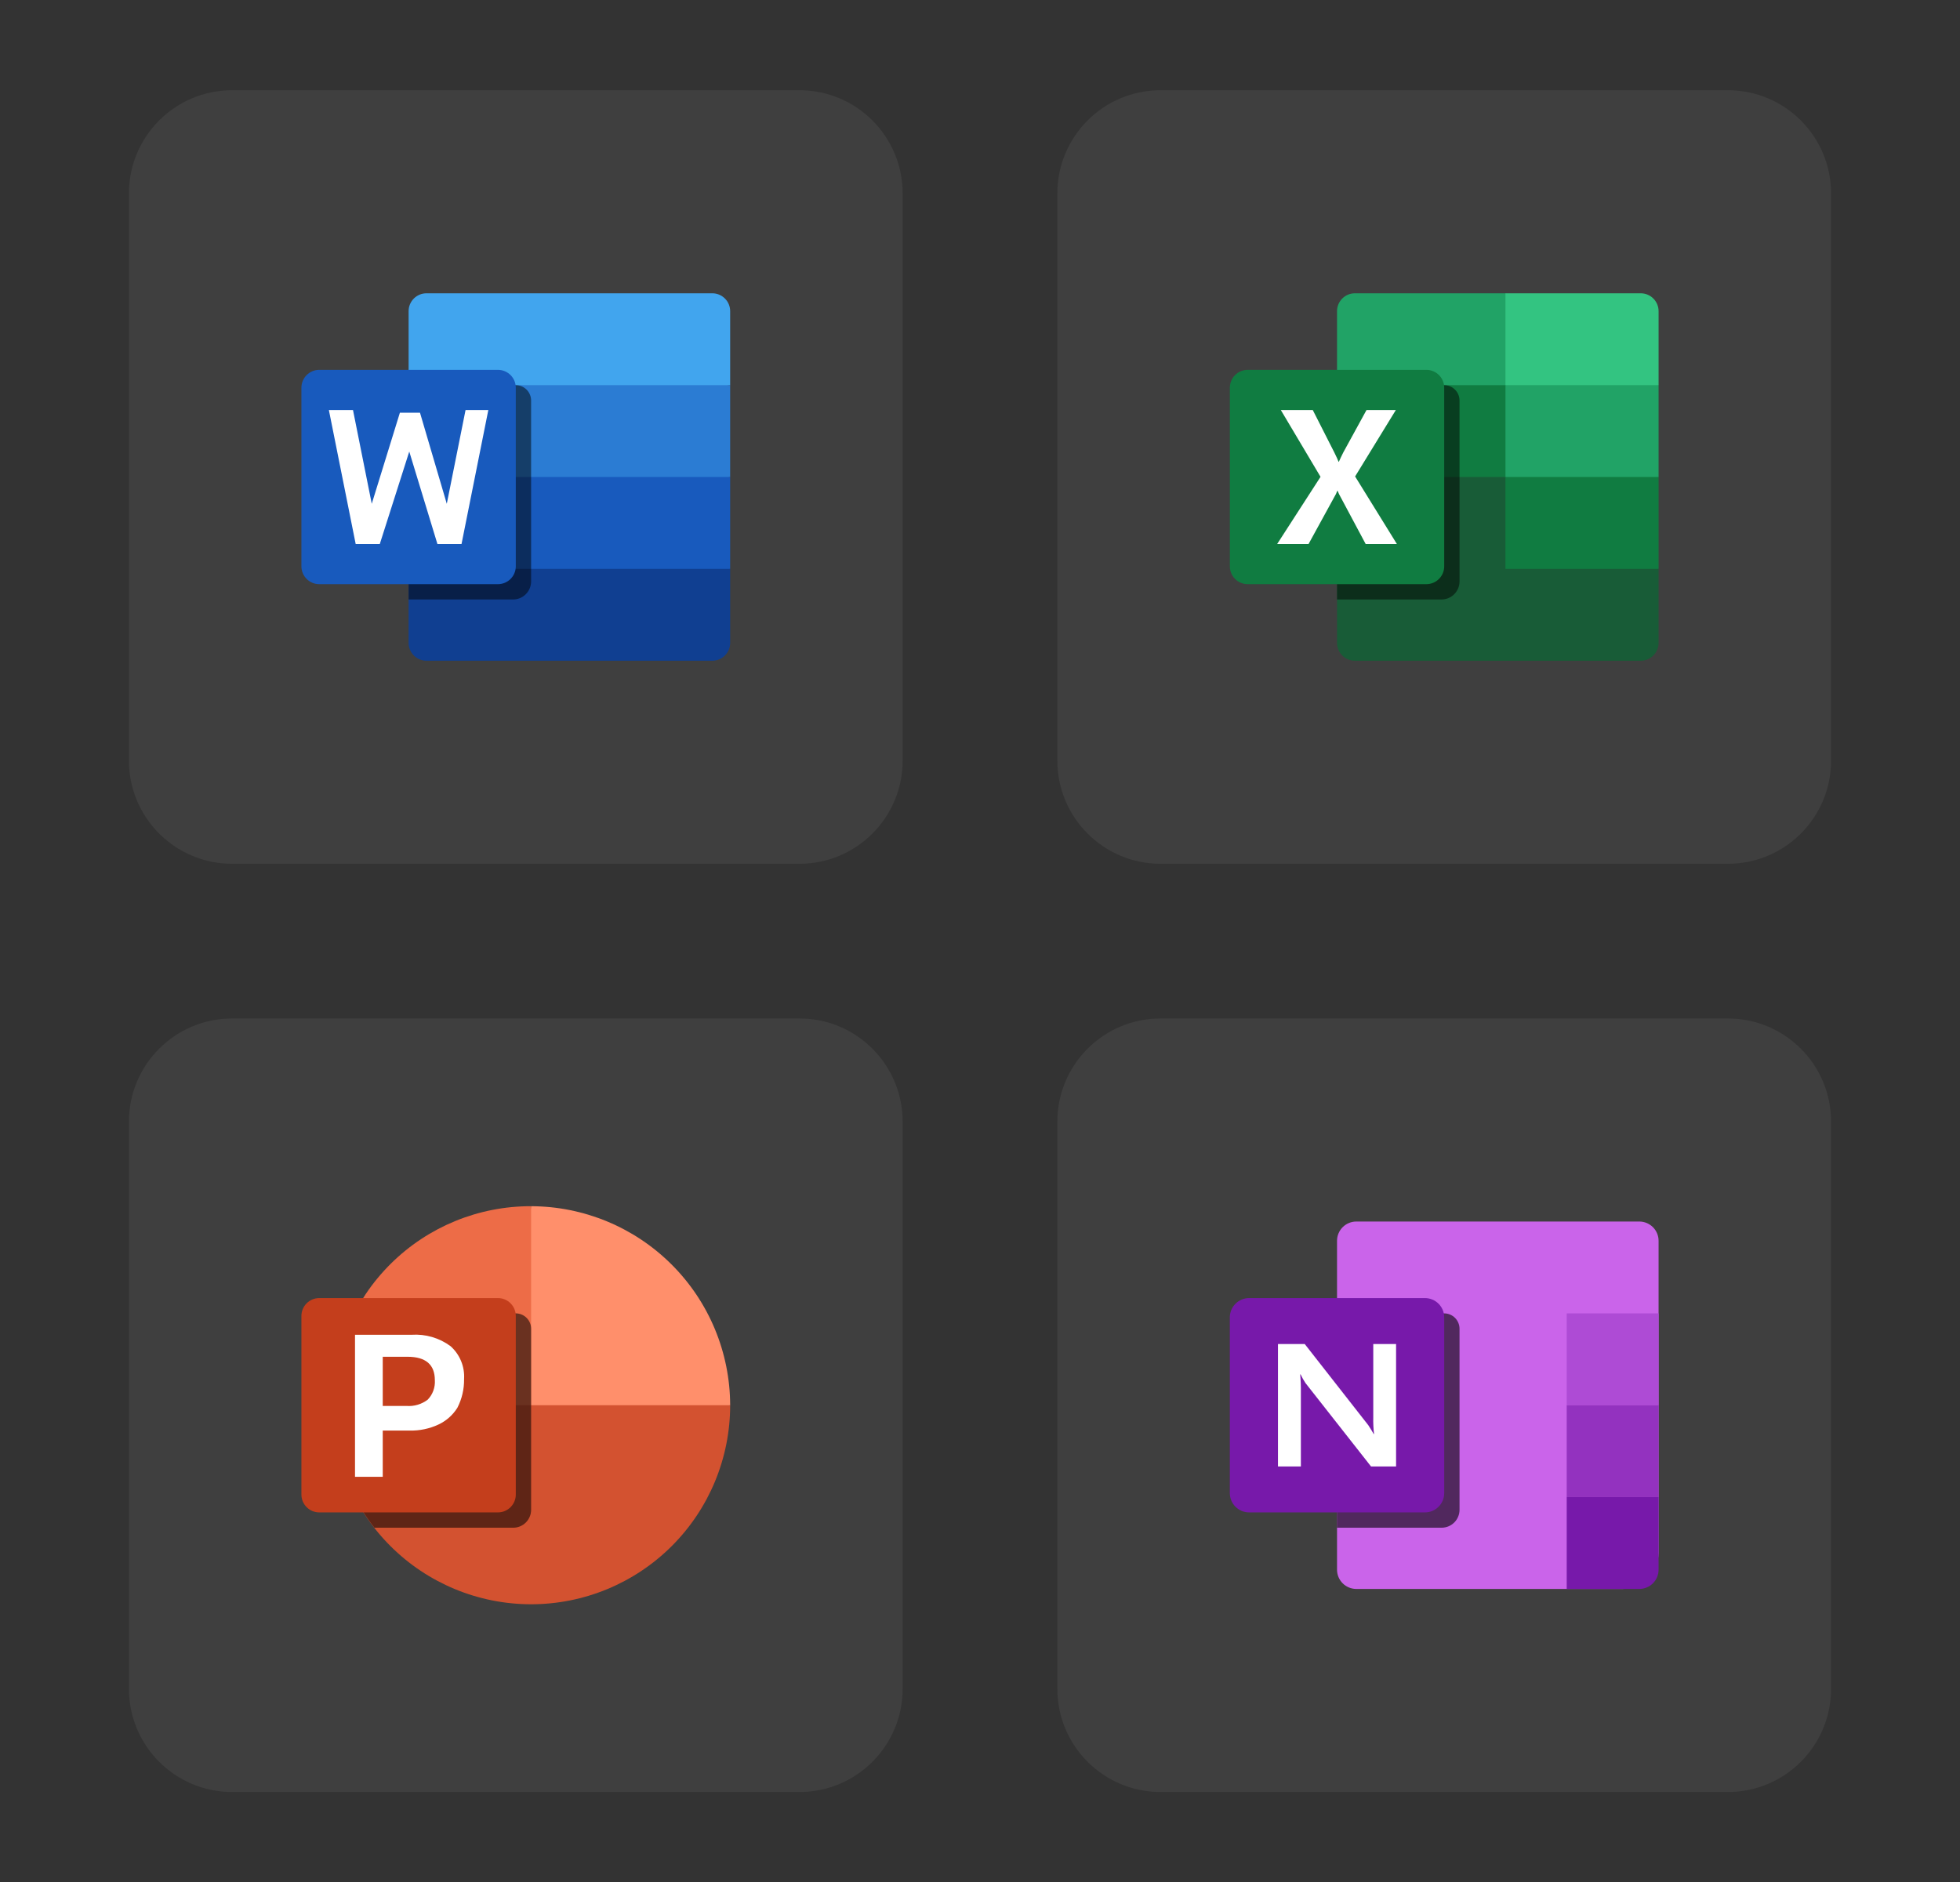 <svg viewBox="0 0 152 146" fill="none" xmlns="http://www.w3.org/2000/svg">
<rect x="0" y="0" width="152" height="146" fill="#333333" stroke="none"/>
<path d="M134 7H90C85.582 7 82 10.582 82 15V59C82 63.418 85.582 67 90 67H134C138.418 67 142 63.418 142 59V15C142 10.582 138.418 7 134 7Z" fill="white" fill-opacity="0.06"/>
<path d="M134 79H90C85.582 79 82 82.582 82 87V131C82 135.418 85.582 139 90 139H134C138.418 139 142 135.418 142 131V87C142 82.582 138.418 79 134 79Z" fill="white" fill-opacity="0.06"/>
<path d="M62 79H18C13.582 79 10 82.582 10 87V131C10 135.418 13.582 139 18 139H62C66.418 139 70 135.418 70 131V87C70 82.582 66.418 79 62 79Z" fill="white" fill-opacity="0.06"/>
<path d="M62 7H18C13.582 7 10 10.582 10 15V59C10 63.418 13.582 67 18 67H62C66.418 67 70 63.418 70 59V15C70 10.582 66.418 7 62 7Z" fill="white" fill-opacity="0.06"/>
<path d="M25.75 108.909L43.562 111.375L41.188 93.562C37.105 93.55 33.186 95.16 30.291 98.038C27.395 100.916 25.762 104.827 25.75 108.909V108.909Z" fill="#ED6C47"/>
<path d="M56.625 109C56.616 104.908 54.987 100.987 52.094 98.094C49.201 95.2 45.279 93.571 41.188 93.562V109L48.312 110.188L56.625 109Z" fill="#FF8F6B"/>
<path d="M56.625 109C56.625 113.094 54.999 117.021 52.103 119.916C49.208 122.811 45.282 124.438 41.188 124.438C37.093 124.438 33.167 122.811 30.271 119.916C27.376 117.021 25.75 113.094 25.75 109H56.625Z" fill="#D35230"/>
<path opacity="0.5" d="M41.188 103.062C41.187 102.748 41.061 102.446 40.839 102.224C40.616 102.001 40.315 101.876 40 101.875H27.501C27.001 102.837 26.605 103.85 26.319 104.895V113.105C26.859 115.065 27.782 116.899 29.036 118.5H39.802C40.169 118.499 40.521 118.353 40.781 118.093C41.04 117.834 41.186 117.482 41.188 117.115V103.062Z" fill="black"/>
<path opacity="0.1" d="M41.187 103.062C41.187 102.748 41.061 102.446 40.839 102.224C40.616 102.001 40.315 101.876 40 101.875H27.501C26.128 104.5 25.543 107.465 25.815 110.414C26.088 113.363 27.206 116.171 29.036 118.5H39.802C40.169 118.499 40.521 118.353 40.781 118.093C41.04 117.834 41.186 117.482 41.187 117.115V103.062Z" fill="black"/>
<path d="M38.615 100.688H24.76C23.995 100.688 23.375 101.308 23.375 102.073V115.927C23.375 116.692 23.995 117.312 24.76 117.312H38.615C39.38 117.312 40 116.692 40 115.927V102.073C40 101.308 39.38 100.688 38.615 100.688Z" fill="#C43E1C"/>
<path d="M31.918 103.534C32.998 103.462 34.069 103.775 34.94 104.418C35.298 104.737 35.578 105.133 35.759 105.576C35.941 106.019 36.02 106.498 35.989 106.976C36 107.748 35.822 108.511 35.47 109.198C35.115 109.765 34.602 110.217 33.995 110.5C33.302 110.822 32.544 110.981 31.779 110.965H29.682V114.55H27.531V103.534H31.918ZM29.682 109.055H31.534C32.12 109.098 32.702 108.924 33.17 108.567C33.362 108.369 33.51 108.132 33.605 107.872C33.7 107.613 33.74 107.336 33.723 107.06C33.723 105.847 33.016 105.24 31.603 105.24H29.682V109.055Z" fill="white"/>
<path d="M55.24 22.75H33.073C32.891 22.75 32.711 22.786 32.543 22.855C32.375 22.925 32.222 23.027 32.093 23.156C31.965 23.284 31.863 23.437 31.793 23.605C31.723 23.773 31.688 23.953 31.688 24.135V29.875L44.156 31.805L56.625 29.875V24.135C56.625 23.953 56.589 23.773 56.52 23.605C56.45 23.437 56.348 23.284 56.219 23.156C56.091 23.027 55.938 22.925 55.77 22.855C55.602 22.786 55.422 22.75 55.24 22.75V22.75Z" fill="#41A5EE"/>
<path d="M56.625 29.875H44.156H31.688V33.438V37L44.156 39.375L56.625 37V33.438V29.875Z" fill="#2B7CD3"/>
<path d="M56.625 37H44.156H31.688V40.562V44.125L44.156 46.5L56.625 44.125V40.562V37Z" fill="#185ABD"/>
<path d="M56.625 44.125H31.688V49.865C31.688 50.047 31.723 50.227 31.793 50.395C31.863 50.563 31.965 50.716 32.093 50.844C32.222 50.973 32.375 51.075 32.543 51.145C32.711 51.214 32.891 51.25 33.073 51.25H55.24C55.607 51.25 55.959 51.104 56.219 50.844C56.479 50.584 56.625 50.232 56.625 49.865V44.125Z" fill="#103F91"/>
<path opacity="0.5" d="M41.188 31.062V45.111C41.185 45.478 41.038 45.83 40.778 46.09C40.518 46.35 40.166 46.498 39.798 46.5H31.688V29.875H40C40.315 29.876 40.616 30.001 40.839 30.224C41.061 30.446 41.187 30.748 41.188 31.062Z" fill="black"/>
<path d="M24.761 28.688H38.615C38.982 28.688 39.334 28.834 39.594 29.093C39.854 29.353 40 29.706 40 30.073V43.927C40 44.295 39.854 44.647 39.594 44.907C39.334 45.166 38.982 45.312 38.615 45.312H24.761C24.393 45.312 24.041 45.167 23.781 44.907C23.521 44.647 23.375 44.295 23.375 43.927V30.073C23.375 29.891 23.411 29.711 23.48 29.543C23.55 29.375 23.652 29.222 23.781 29.093C23.909 28.965 24.062 28.863 24.23 28.793C24.398 28.723 24.578 28.688 24.761 28.688V28.688Z" fill="#185ABD"/>
<path d="M35.792 42.195H33.922L31.739 35.026L29.454 42.195H27.583L25.505 31.805H27.375L28.83 39.078L31.012 32.013H32.571L34.649 39.078L36.104 31.805H37.87L35.792 42.195Z" fill="white"/>
<path d="M116.75 37L109.912 34.188L103.688 37V49.865C103.688 50.232 103.834 50.584 104.093 50.844C104.353 51.104 104.705 51.25 105.073 51.25H127.24C127.607 51.25 127.959 51.104 128.219 50.844C128.479 50.584 128.625 50.232 128.625 49.865V44.125L116.75 37Z" fill="#185C37"/>
<path d="M116.75 22.75H105.073C104.705 22.75 104.353 22.896 104.093 23.156C103.834 23.416 103.688 23.768 103.688 24.135V29.875L116.75 37L122.688 39.812L128.625 37V29.875L116.75 22.75Z" fill="#21A366"/>
<path d="M127.24 22.75H116.75V29.875H128.625V24.135C128.625 23.768 128.479 23.416 128.219 23.156C127.959 22.896 127.607 22.75 127.24 22.75Z" fill="#33C481"/>
<path d="M116.75 29.875H103.688V37H116.75V29.875Z" fill="#107C41"/>
<path d="M128.625 37H116.75V44.125H128.625V37Z" fill="#107C41"/>
<path opacity="0.5" d="M113.188 31.062V45.111C113.185 45.478 113.038 45.83 112.778 46.09C112.518 46.35 112.166 46.498 111.798 46.5H103.688V29.875H112C112.315 29.876 112.616 30.001 112.839 30.224C113.061 30.446 113.187 30.748 113.188 31.062Z" fill="black"/>
<path d="M110.614 28.688H96.761C95.996 28.688 95.376 29.308 95.376 30.073V43.926C95.376 44.692 95.996 45.312 96.761 45.312H110.614C111.379 45.312 112 44.692 112 43.926V30.073C112 29.308 111.379 28.688 110.614 28.688Z" fill="#107C41"/>
<path d="M99.046 42.195L102.409 36.986L99.329 31.805H101.807L103.488 35.116C103.643 35.43 103.749 35.664 103.807 35.819H103.829C103.94 35.568 104.056 35.324 104.177 35.087L105.974 31.805H108.249L105.09 36.957L108.329 42.195H105.908L103.967 38.558C103.875 38.403 103.797 38.241 103.735 38.072H103.706C103.649 38.237 103.574 38.395 103.481 38.543L101.481 42.195H99.046Z" fill="white"/>
<path d="M127.129 94.75H105.184C104.787 94.75 104.406 94.908 104.126 95.188C103.845 95.469 103.688 95.849 103.688 96.246V121.754C103.688 122.151 103.845 122.531 104.126 122.812C104.406 123.092 104.787 123.25 105.184 123.25H125.812C126.182 123.25 126.547 123.177 126.889 123.036C127.23 122.895 127.54 122.687 127.801 122.426C128.062 122.165 128.27 121.855 128.411 121.514C128.552 121.173 128.625 120.807 128.625 120.437V96.246C128.625 95.849 128.467 95.469 128.187 95.188C127.906 94.908 127.526 94.75 127.129 94.75V94.75Z" fill="#CA64EA"/>
<path d="M128.625 101.875H121.5V109H128.625V101.875Z" fill="#AE4BD5"/>
<path d="M128.625 109H121.5V116.125H128.625V109Z" fill="#9332BF"/>
<path d="M121.5 116.125V123.25H127.129C127.325 123.25 127.52 123.211 127.701 123.136C127.883 123.061 128.048 122.951 128.187 122.812C128.326 122.673 128.436 122.508 128.511 122.326C128.586 122.145 128.625 121.95 128.625 121.754V116.125H121.5Z" fill="#7719AA"/>
<path opacity="0.6" d="M112 101.875H103.688V118.5H111.802C112.169 118.499 112.521 118.353 112.781 118.093C113.04 117.834 113.186 117.482 113.188 117.115V103.062C113.186 102.748 113.061 102.446 112.839 102.224C112.616 102.001 112.315 101.876 112 101.875V101.875Z" fill="black"/>
<path d="M110.504 100.688H96.871C96.045 100.688 95.375 101.357 95.375 102.184V115.816C95.375 116.643 96.045 117.312 96.871 117.312H110.504C111.33 117.312 112 116.643 112 115.816V102.184C112 101.357 111.33 100.688 110.504 100.688Z" fill="#7719AA"/>
<path d="M99.108 104.25H101.182L106.114 110.55C106.299 110.833 106.438 111.06 106.531 111.233H106.558C106.508 110.804 106.488 110.372 106.498 109.941V104.25H108.267V113.75H106.326L101.241 107.278C101.099 107.065 100.972 106.841 100.864 106.608H100.831C100.874 107.08 100.891 107.553 100.884 108.026V113.75H99.108V104.25Z" fill="white"/>
</svg>
